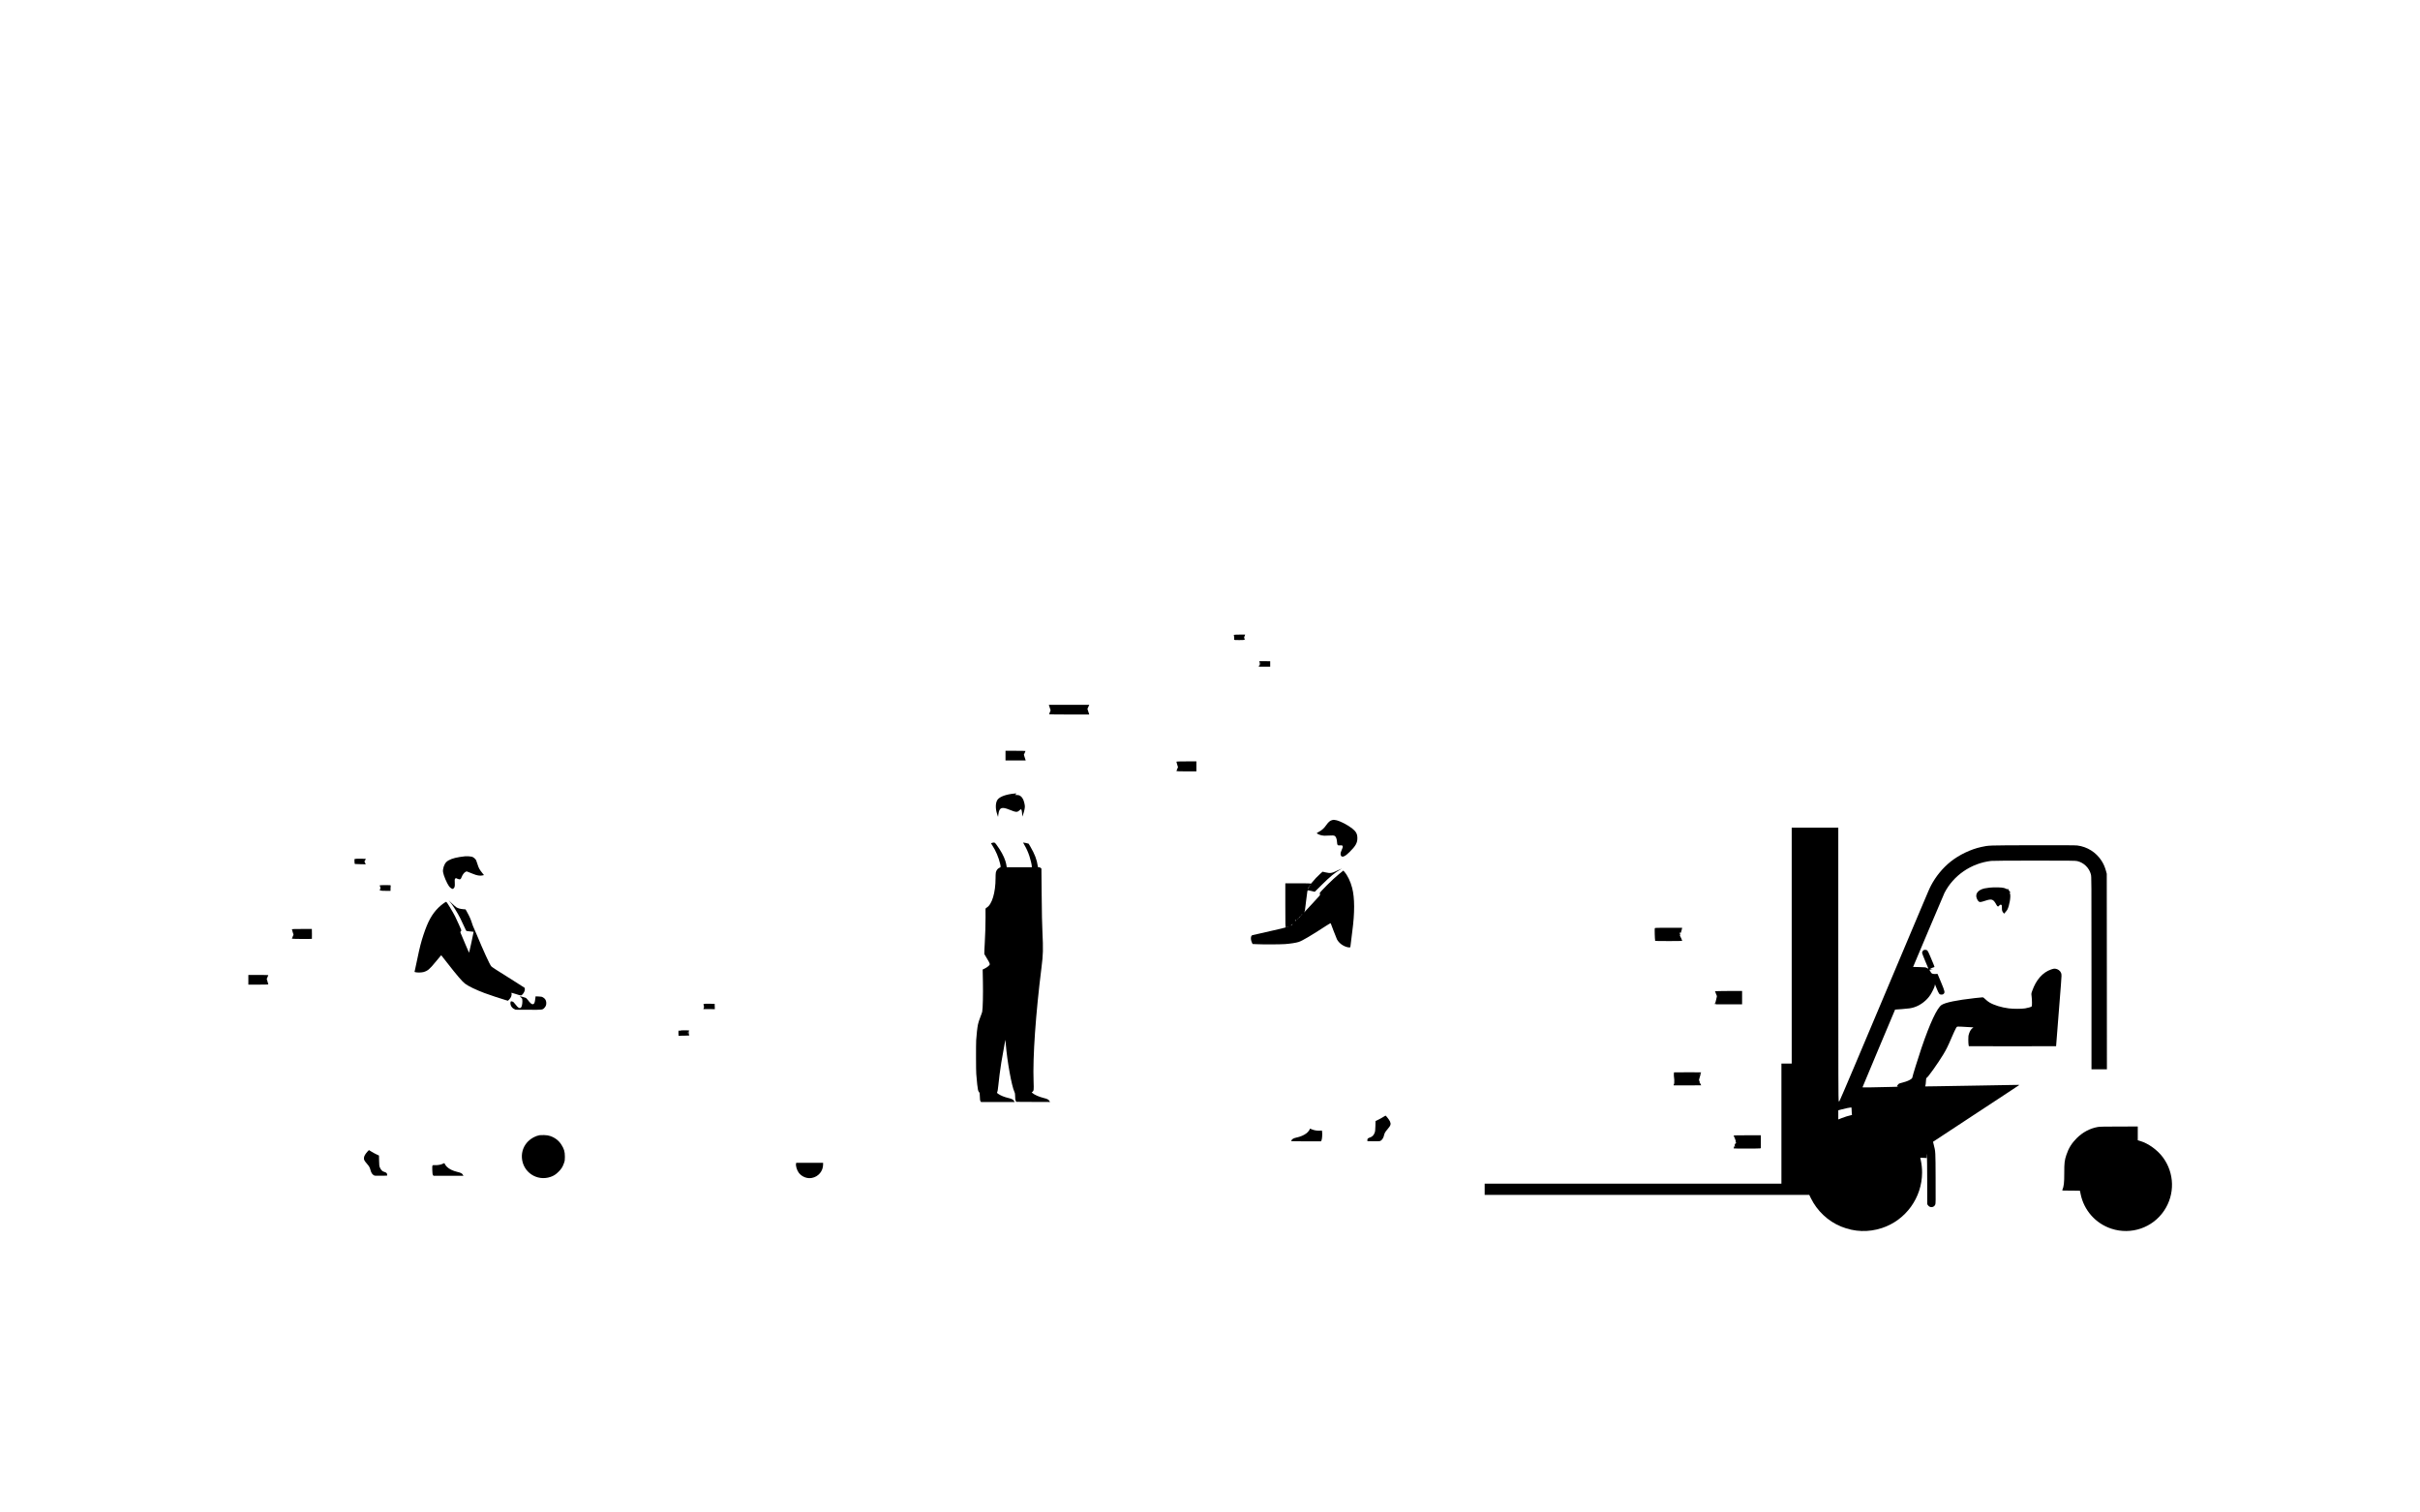 <?xml version="1.0" standalone="no"?>
<!DOCTYPE svg PUBLIC "-//W3C//DTD SVG 20010904//EN"
 "http://www.w3.org/TR/2001/REC-SVG-20010904/DTD/svg10.dtd">
<svg version="1.0" xmlns="http://www.w3.org/2000/svg"
 width="8000pt" height="5000pt" viewBox="0 0 8000 5000"
 preserveAspectRatio="xMidYMid meet">
<g transform="translate(0,5000) scale(0.1,-0.1)"
fill="#000000" stroke="none">
<path d="M40785 29010 c-3 -5 -2 -10 2 -10 5 0 9 -26 10 -57 1 -32 2 -68 2
-80 1 -23 2 -23 166 -23 115 0 165 3 165 11 0 8 6 7 18 -2 15 -12 16 -12 6 1
-14 18 -35 112 -23 105 9 -6 14 2 23 38 l6 27 -184 0 c-112 0 -187 -4 -191
-10z"/>
<path d="M41623 28138 c-2 -5 -1 -8 4 -8 15 0 14 -95 -2 -133 l-15 -37 190 0
190 0 0 90 0 89 -181 3 c-100 2 -183 0 -186 -4z m45 -58 c1 -23 -4 -52 -13
-68 -16 -26 -16 -26 -9 -2 4 14 8 41 9 60 5 65 9 68 13 10z"/>
<path d="M34702 26608 l29 -92 -25 -61 c-15 -33 -26 -63 -26 -67 0 -5 299 -8
664 -8 l664 0 -30 93 -30 94 31 66 30 67 -669 0 -668 0 30 -92z"/>
<path d="M33240 25020 l0 -160 334 0 334 0 -31 95 -30 95 27 59 c14 32 26 61
26 65 0 3 -148 6 -330 6 l-330 0 0 -160z"/>
<path d="M38890 24819 c0 -6 12 -49 26 -96 l26 -85 -26 -60 c-14 -32 -26 -64
-26 -69 0 -5 132 -9 330 -9 l330 0 0 165 0 165 -330 0 c-234 0 -330 -3 -330
-11z"/>
<path d="M33434 23755 c-250 -38 -417 -114 -471 -213 -56 -102 -57 -280 -2
-447 l32 -100 12 90 c29 221 108 253 367 147 215 -87 255 -90 326 -22 23 22
45 40 50 40 19 0 35 -59 41 -150 l6 -95 28 75 c33 90 57 198 57 261 0 56 -32
183 -59 237 -50 98 -115 142 -207 142 l-57 0 23 25 23 25 -44 -1 c-24 -1 -81
-7 -125 -14z"/>
<path d="M44029 22886 c-65 -17 -120 -67 -190 -168 -67 -97 -144 -166 -246
-220 -35 -18 -63 -36 -63 -40 0 -17 94 -60 161 -74 59 -13 101 -14 209 -7 158
9 194 7 226 -13 39 -26 66 -96 72 -191 7 -113 20 -128 102 -120 103 11 113
-24 48 -166 -37 -81 -42 -139 -15 -180 40 -61 138 -16 282 128 200 199 257
301 257 455 0 141 -41 217 -168 319 -143 116 -399 248 -534 277 -77 16 -82 16
-141 0z"/>
<path d="M59230 18740 l0 -3900 -170 0 -170 0 0 -1985 0 -1985 -4905 0 -4905
0 0 -185 0 -185 5365 0 5365 0 51 -105 c207 -426 574 -770 1006 -944 442 -179
899 -194 1348 -47 786 259 1324 1004 1325 1834 0 135 -14 274 -41 397 -10 49
-19 91 -19 92 0 2 47 1 105 -3 l105 -7 2 74 1 74 7 -65 c4 -36 8 -412 9 -836
l1 -771 23 -34 c62 -93 194 -84 241 16 16 32 17 105 13 868 -3 904 -3 890 -62
1116 -14 52 -24 95 -23 96 3 2 181 119 578 380 85 56 326 214 535 352 493 324
693 455 1245 818 250 164 466 307 479 317 23 17 18 17 -165 12 -104 -2 -616
-12 -1139 -20 -522 -9 -1139 -19 -1370 -23 -231 -5 -421 -7 -423 -6 -1 1 2 15
8 31 7 16 14 78 17 137 5 92 9 110 24 115 41 16 378 489 549 772 102 168 161
289 279 566 61 143 126 282 144 310 38 58 3 54 349 34 l227 -13 -30 -23 c-50
-37 -87 -95 -115 -179 -23 -70 -27 -96 -26 -205 0 -69 4 -145 9 -170 l9 -45
1442 -3 c793 -1 1442 0 1442 3 0 14 129 1654 160 2033 24 294 25 342 4 390
-31 75 -106 128 -193 139 -37 4 -66 -1 -134 -25 -280 -96 -498 -342 -626 -707
-32 -88 -32 -91 -21 -177 15 -117 18 -324 4 -338 -18 -19 -120 -49 -216 -65
-121 -20 -392 -19 -545 0 -242 31 -484 106 -636 196 -39 23 -101 71 -135 106
-52 51 -70 63 -96 63 -17 0 -130 -11 -251 -25 -597 -67 -971 -144 -1098 -225
-150 -95 -388 -604 -667 -1425 -114 -338 -300 -935 -303 -977 -4 -49 -160
-128 -334 -169 -49 -11 -98 -27 -111 -35 -21 -14 -62 -70 -62 -86 0 -4 24 -8
53 -10 28 -2 -85 -6 -253 -10 -676 -17 -940 -20 -940 -12 0 5 243 585 539
1289 l539 1280 224 16 c237 18 303 28 408 61 209 67 416 226 535 412 63 100
136 252 143 300 l7 48 60 -147 c71 -173 88 -195 155 -195 38 0 53 5 74 26 46
47 39 80 -88 385 l-115 274 -69 -3 c-95 -5 -136 13 -161 71 -11 25 -24 48 -30
51 -27 17 -6 25 52 21 l62 -4 -47 11 c-27 6 -48 15 -48 18 0 9 116 60 135 60
9 0 -1 32 -30 103 -24 56 -73 174 -110 262 -40 96 -76 169 -91 183 -27 24 -90
30 -125 12 -23 -13 -49 -61 -49 -91 0 -12 45 -130 101 -263 56 -132 103 -247
106 -253 3 -7 -17 0 -43 15 -48 26 -53 27 -255 32 l-206 5 502 1190 c276 655
516 1219 534 1255 298 582 884 984 1546 1060 57 6 579 10 1435 10 1171 0 1353
-2 1410 -16 217 -51 395 -225 450 -439 20 -77 20 -112 20 -3262 l0 -3183 255
0 255 0 -2 3233 -3 3232 -26 96 c-38 134 -80 230 -148 336 -181 279 -472 462
-801 503 -70 8 -465 10 -1485 8 -1502 -4 -1428 -2 -1690 -58 -344 -74 -734
-261 -1015 -487 -258 -206 -489 -488 -643 -783 -56 -107 -70 -140 -357 -820
-89 -212 -254 -601 -365 -865 -224 -529 -745 -1765 -890 -2110 -51 -121 -165
-391 -253 -600 -88 -209 -384 -908 -656 -1554 -273 -646 -502 -1178 -508
-1183 -7 -4 -19 -8 -25 -8 -10 0 -13 912 -13 4525 l0 4525 -770 0 -770 0 0
-3900z m1980 -5414 c0 -34 3 -90 6 -124 l7 -61 -29 -6 c-88 -19 -222 -61 -316
-99 l-108 -43 0 151 0 152 103 27 c122 33 271 65 310 66 27 1 27 0 27 -63z"/>
<path d="M32806 22139 c-22 -5 -42 -11 -44 -14 -2 -2 19 -39 48 -82 105 -158
208 -403 251 -593 26 -117 26 -116 -25 -139 -55 -24 -101 -84 -115 -151 -6
-27 -11 -116 -10 -197 0 -469 -120 -867 -291 -965 -32 -19 -40 -29 -41 -53 0
-16 0 -138 1 -270 1 -215 -12 -635 -25 -835 -9 -141 -19 -365 -16 -378 1 -7
27 -51 58 -98 73 -112 123 -210 123 -239 0 -32 -76 -97 -164 -141 l-71 -35 8
-407 c8 -411 -3 -883 -23 -987 -6 -27 -35 -111 -66 -187 -30 -76 -64 -179 -74
-231 -23 -113 -48 -335 -60 -529 -8 -143 -6 -1042 3 -1108 3 -19 8 -80 12
-135 7 -121 31 -326 46 -397 7 -30 21 -60 34 -72 21 -20 24 -31 27 -147 2 -99
7 -131 21 -152 l17 -27 556 0 556 0 -19 32 c-30 51 -74 74 -196 102 -126 30
-247 79 -324 132 -51 35 -52 36 -36 60 10 16 21 83 34 208 24 241 62 535 100
771 28 175 126 727 133 750 1 5 8 -58 15 -140 46 -569 193 -1383 285 -1580 19
-42 24 -68 25 -154 0 -77 5 -113 18 -140 l18 -36 558 -3 559 -2 -19 31 c-30
52 -66 71 -204 105 -140 36 -286 99 -349 153 l-35 30 24 17 c46 33 49 58 39
339 -30 817 69 2236 262 3775 54 431 58 587 30 1190 -14 314 -17 471 -26 1325
l-7 749 -23 23 c-15 15 -35 23 -58 23 -34 0 -35 1 -41 48 -28 200 -100 390
-243 634 l-57 97 -88 22 c-48 12 -90 19 -93 17 -2 -3 16 -41 42 -84 65 -110
119 -229 164 -365 38 -114 80 -293 80 -343 l0 -26 -415 0 -414 0 -6 38 c-13
79 -18 99 -42 177 -46 148 -151 339 -286 523 -65 87 -67 88 -141 71z"/>
<path d="M15370 21692 c-25 -1 -103 -12 -175 -23 -214 -34 -362 -90 -439 -165
-74 -72 -125 -228 -110 -333 16 -110 124 -367 197 -468 17 -25 51 -56 75 -70
39 -23 44 -24 66 -10 46 30 57 75 50 194 -6 98 -5 110 13 132 l20 25 51 -22
c89 -39 113 -29 146 61 26 70 77 138 121 161 l39 20 70 -26 c39 -15 110 -43
157 -62 112 -47 218 -64 293 -47 l55 12 -67 84 c-82 101 -113 161 -148 280
-14 49 -34 106 -44 126 -26 50 -91 104 -143 118 -43 12 -147 18 -227 13z"/>
<path d="M11750 21607 c0 -5 -8 -6 -17 -3 -16 5 -18 -2 -15 -78 3 -69 6 -85
20 -88 9 -2 92 -5 185 -7 l167 -3 -10 26 c-5 14 -17 37 -26 51 -18 27 -10 50
7 25 9 -12 10 -10 6 7 -3 12 -1 23 3 25 4 2 10 13 14 25 l7 22 -170 3 c-94 2
-171 -1 -171 -5z"/>
<path d="M44215 21224 c-186 -92 -238 -100 -400 -62 l-94 21 -78 -70 c-101
-92 -186 -181 -253 -266 -37 -48 -56 -65 -63 -58 -8 8 -146 11 -424 11 l-413
0 0 -725 c0 -683 1 -725 18 -726 42 -2 -197 -60 -858 -208 -124 -28 -235 -53
-248 -56 -57 -14 -66 -135 -19 -238 l24 -54 138 -6 c212 -11 769 -8 933 3 179
13 372 43 455 71 121 40 398 204 927 547 85 55 127 77 131 69 4 -7 46 -117 93
-246 48 -129 99 -256 113 -284 67 -123 194 -219 338 -257 57 -14 105 -13 105
3 0 15 41 343 65 527 81 603 79 1097 -4 1421 -56 219 -153 419 -260 542 l-33
37 -151 -122 c-186 -148 -642 -602 -631 -627 21 -51 17 -62 -43 -124 -33 -34
-143 -154 -245 -267 -102 -113 -196 -214 -209 -225 l-23 -20 16 26 c9 15 17
35 17 45 -1 11 15 141 35 289 20 149 39 294 42 323 4 32 12 52 19 52 7 0 62
-11 121 -25 l107 -26 241 239 c267 264 433 401 601 494 87 48 25 29 -90 -28z
m-910 -483 c3 -5 2 -12 -3 -15 -5 -3 -9 1 -9 9 0 17 3 19 12 6z m-45 -92 c-16
-30 -30 -51 -30 -48 0 10 24 61 40 86 26 41 20 17 -10 -38z m-215 -889 c-3 -5
-11 -10 -16 -10 -6 0 -7 5 -4 10 3 6 11 10 16 10 6 0 7 -4 4 -10z m-70 -70
c-21 -22 -42 -40 -46 -40 -4 0 11 18 33 40 23 22 44 40 47 40 3 0 -13 -18 -34
-40z m-55 -54 c0 -2 -8 -10 -17 -17 -16 -13 -17 -12 -4 4 13 16 21 21 21 13z
m-75 -56 c3 -6 -1 -7 -9 -4 -9 3 -16 2 -16 -4 0 -6 6 -13 13 -15 9 -4 9 -6 0
-6 -15 -1 -26 16 -18 29 8 13 22 13 30 0z m-120 -140 c-3 -5 -20 -19 -38 -30
-27 -18 -29 -19 -10 -2 12 11 19 23 15 27 -4 5 -2 5 5 1 6 -3 14 -2 18 4 3 5
8 10 11 10 3 0 3 -4 -1 -10z m-128 -76 c-3 -3 -12 -4 -19 -1 -8 3 -5 6 6 6 11
1 17 -2 13 -5z m-40 -10 c-3 -3 -12 -4 -19 -1 -8 3 -5 6 6 6 11 1 17 -2 13 -5z"/>
<path d="M12550 20730 c0 -6 6 -23 14 -38 15 -30 15 -54 -2 -95 -7 -16 -12
-34 -11 -40 0 -7 4 -3 9 8 7 17 9 17 9 3 1 -10 5 -18 10 -18 5 0 12 8 14 18 4
16 5 16 6 0 1 -16 15 -18 156 -18 l155 0 0 79 c0 44 3 86 6 95 5 14 -14 16
-180 16 -123 0 -186 -4 -186 -10z m47 -112 c-3 -7 -5 -2 -5 12 0 14 2 19 5 13
2 -7 2 -19 0 -25z"/>
<path d="M65768 20656 c-64 -8 -141 -19 -170 -26 -221 -53 -317 -189 -243
-347 34 -73 65 -103 110 -103 20 0 91 18 157 41 224 75 272 58 373 -128 35
-66 60 -76 91 -35 28 36 59 46 79 25 12 -11 15 -36 14 -97 -1 -85 7 -112 51
-166 l20 -25 45 50 c25 28 54 66 64 85 68 130 120 437 88 527 -13 39 -13 42 7
51 l21 11 -22 0 c-16 1 -27 13 -42 45 -10 24 -29 50 -41 56 -20 11 -21 10 -10
-11 l12 -22 -33 21 c-19 11 -59 28 -89 37 -75 23 -328 28 -482 11z"/>
<path d="M14872 20188 c82 -90 259 -370 348 -553 82 -169 148 -309 180 -381
15 -35 5 -32 190 -50 36 -4 66 -7 67 -8 3 -2 -144 -687 -149 -691 -2 -2 -58
123 -123 278 -65 155 -131 309 -145 343 -27 59 -27 61 -9 83 11 13 19 29 19
35 0 17 -128 305 -205 461 -68 137 -273 476 -291 482 -22 7 -170 -103 -260
-192 -215 -213 -346 -450 -494 -895 -77 -231 -127 -426 -199 -775 -27 -132
-60 -288 -74 -347 l-24 -108 36 -10 c56 -15 200 -12 262 6 139 41 198 91 389
324 84 102 162 195 174 208 l23 23 194 -248 c329 -422 499 -620 591 -690 108
-83 359 -204 643 -311 156 -58 541 -187 698 -232 l78 -23 38 37 c66 64 99 154
78 212 -7 21 0 19 127 -21 199 -64 192 -63 233 -24 48 47 83 119 83 171 0 24
-4 48 -8 54 -4 5 -194 127 -422 269 -491 306 -659 415 -681 441 -50 58 -260
516 -481 1049 -39 94 -83 195 -98 225 -15 30 -40 95 -55 144 -35 118 -88 238
-158 362 l-56 101 -79 7 c-96 8 -171 29 -226 63 -22 14 -86 70 -142 124 -104
102 -141 131 -72 57z"/>
<path d="M54704 19316 c-9 -23 1 -379 11 -400 6 -15 5 -17 -5 -11 -9 5 -11 4
-6 -3 5 -9 128 -12 457 -12 247 0 449 3 449 6 0 15 -54 141 -67 156 -11 12
-12 21 -4 37 17 31 13 49 -6 26 -16 -20 -16 -16 4 32 4 11 3 14 -5 9 -8 -5
-10 -1 -5 10 4 11 8 13 11 6 2 -7 8 -10 13 -7 5 4 6 -1 3 -9 -3 -9 -4 -16 -1
-16 6 0 49 136 52 168 l3 22 -449 0 c-381 0 -450 -2 -455 -14z"/>
<path d="M9650 19278 c0 -6 12 -49 27 -94 l26 -82 -26 -62 c-15 -34 -27 -66
-27 -71 0 -9 652 -14 661 -5 2 2 3 77 1 165 l-3 161 -329 0 c-249 0 -330 -3
-330 -12z"/>
<path d="M8210 17610 l0 -160 330 0 c182 0 330 3 330 7 0 3 -12 46 -26 94
l-27 89 27 59 c14 32 26 61 26 65 0 3 -148 6 -330 6 l-330 0 0 -160z"/>
<path d="M56690 17230 c0 -5 7 -15 15 -23 8 -8 11 -17 8 -21 -3 -3 -1 -11 5
-19 6 -7 18 -34 27 -61 16 -45 15 -51 -4 -114 -11 -37 -21 -80 -23 -97 -2 -16
-9 -36 -15 -43 -15 -16 -17 -52 -4 -52 5 0 12 10 14 23 l4 22 2 -22 1 -23 435
0 435 0 0 220 0 220 -450 0 c-256 -1 -450 -5 -450 -10z"/>
<path d="M17218 17030 c34 -25 42 -36 48 -76 9 -61 -2 -174 -22 -223 -38 -97
-107 -70 -222 86 -35 48 -55 66 -81 73 -54 15 -58 13 -65 -25 -16 -82 37 -181
118 -219 l51 -25 425 -2 c477 -3 465 -5 532 69 45 50 61 99 56 172 -5 74 -40
129 -105 167 -42 24 -60 28 -148 31 l-100 4 -12 -94 c-12 -107 -32 -155 -67
-164 -46 -11 -90 24 -180 143 -31 42 -56 65 -74 69 -15 3 -52 14 -83 25 -31
10 -69 19 -84 19 -28 0 -28 0 13 -30z"/>
<path d="M23258 16809 c-3 -8 1 -33 8 -56 11 -36 11 -49 -1 -77 l-14 -34 190
-1 190 -2 -3 88 -3 88 -172 3 c-135 2 -173 0 -173 -10 0 -10 -2 -10 -9 1 -7
11 -9 11 -13 0z"/>
<path d="M22440 15929 c0 -5 -3 -8 -7 -6 -5 3 -7 -33 -5 -79 l3 -84 177 2
c163 3 177 4 180 22 3 13 0 16 -9 11 -7 -5 -10 -4 -5 3 3 6 2 22 -4 36 -6 16
-6 35 0 50 6 17 5 26 -3 30 -7 2 -4 5 6 5 9 1 17 6 17 11 0 6 -58 10 -155 10
-97 0 -155 -4 -155 -10 0 -5 -7 -10 -16 -10 -8 0 -12 5 -9 10 3 6 1 10 -4 10
-6 0 -11 -5 -11 -11z m310 -69 c0 -11 -4 -20 -9 -20 -5 0 -7 9 -4 20 3 11 7
20 9 20 2 0 4 -9 4 -20z"/>
<path d="M55779 14552 l-437 -2 -6 -23 c-3 -12 -5 -67 -4 -122 l2 -100 6 90
c5 79 6 70 8 -73 1 -107 -1 -161 -8 -157 -6 4 -10 -5 -10 -20 l0 -25 454 0
454 1 -21 43 c-12 24 -26 43 -32 42 -5 -2 -7 -1 -2 1 11 7 8 31 -8 63 -13 26
-12 35 15 121 17 51 30 102 30 114 0 11 5 26 11 32 7 7 7 11 -3 14 -7 2 -209
3 -449 1z m426 -42 c-3 -5 -16 -10 -28 -9 -20 1 -20 2 3 9 14 4 26 8 28 9 2 1
0 -3 -3 -9z"/>
<path d="M45735 13080 c-33 -22 -106 -63 -161 -90 l-102 -49 -4 -168 c-4 -144
-8 -176 -28 -227 -29 -77 -80 -126 -151 -149 -69 -21 -91 -44 -87 -89 l3 -33
200 -3 c178 -2 204 0 235 16 47 25 96 100 110 170 17 80 42 125 121 215 106
123 119 169 75 262 -23 49 -129 185 -144 185 -4 0 -34 -19 -67 -40z"/>
<path d="M69349 12744 c-264 -47 -499 -173 -700 -373 -164 -165 -267 -331
-339 -550 -61 -183 -70 -262 -70 -592 0 -340 -12 -445 -65 -571 -7 -17 11 -18
289 -18 163 0 296 -3 296 -6 0 -3 9 -50 20 -104 110 -542 497 -978 1020 -1149
651 -213 1361 31 1741 597 361 539 346 1238 -38 1760 -180 244 -482 462 -750
542 l-83 25 0 228 0 227 -622 -1 c-481 -1 -640 -4 -699 -15z"/>
<path d="M43300 12677 c0 -23 -64 -105 -111 -141 -81 -63 -200 -114 -332 -142
-84 -17 -138 -46 -160 -84 -10 -15 -17 -31 -17 -34 0 -3 223 -6 495 -6 l494 0
17 33 c19 36 31 205 20 279 l-7 45 -77 -5 c-87 -4 -196 15 -263 47 -50 25 -59
26 -59 8z"/>
<path d="M17830 12471 c-130 -25 -270 -100 -370 -200 -147 -147 -220 -339
-207 -545 30 -477 498 -788 950 -631 103 35 173 81 262 170 93 93 135 160 178
282 28 80 31 99 31 213 0 173 -28 265 -121 407 -87 133 -216 230 -368 279 -62
20 -105 27 -195 30 -63 1 -135 -1 -160 -5z"/>
<path d="M57310 12460 c0 -6 11 -32 25 -58 14 -26 25 -54 25 -64 0 -9 5 -20
11 -24 6 -3 9 -22 7 -40 -2 -19 0 -34 4 -34 4 0 8 -9 8 -20 0 -11 -6 -20 -13
-20 -19 0 -37 -43 -30 -71 4 -13 2 -20 -4 -16 -8 5 -33 -53 -33 -77 0 -8 813
-8 863 0 l37 7 0 213 0 214 -450 0 c-306 0 -450 -3 -450 -10z m50 -370 c0 -5
-5 -10 -11 -10 -5 0 -7 5 -4 10 3 6 8 10 11 10 2 0 4 -4 4 -10z"/>
<path d="M12150 11933 c-79 -89 -113 -149 -118 -207 -5 -67 7 -91 103 -203 74
-86 89 -115 119 -224 19 -67 50 -116 96 -146 33 -23 39 -23 239 -21 l206 3 3
32 c4 42 -31 76 -93 92 -61 15 -107 59 -141 133 -27 60 -29 71 -32 235 l-4
173 -93 44 c-51 24 -125 65 -164 90 -40 25 -73 46 -75 46 -3 0 -23 -21 -46
-47z"/>
<path d="M26316 11534 c-18 -69 28 -221 90 -304 99 -130 272 -200 429 -171
218 40 374 224 375 444 l0 57 -444 0 -444 0 -6 -26z"/>
<path d="M14640 11529 c-59 -31 -173 -51 -261 -47 -97 4 -92 12 -88 -170 3
-101 8 -134 22 -155 l17 -27 496 0 496 0 -19 31 c-29 51 -61 68 -186 98 -153
38 -267 94 -340 165 -30 30 -61 71 -68 90 -15 40 -20 41 -69 15z"/>
</g>
</svg>
